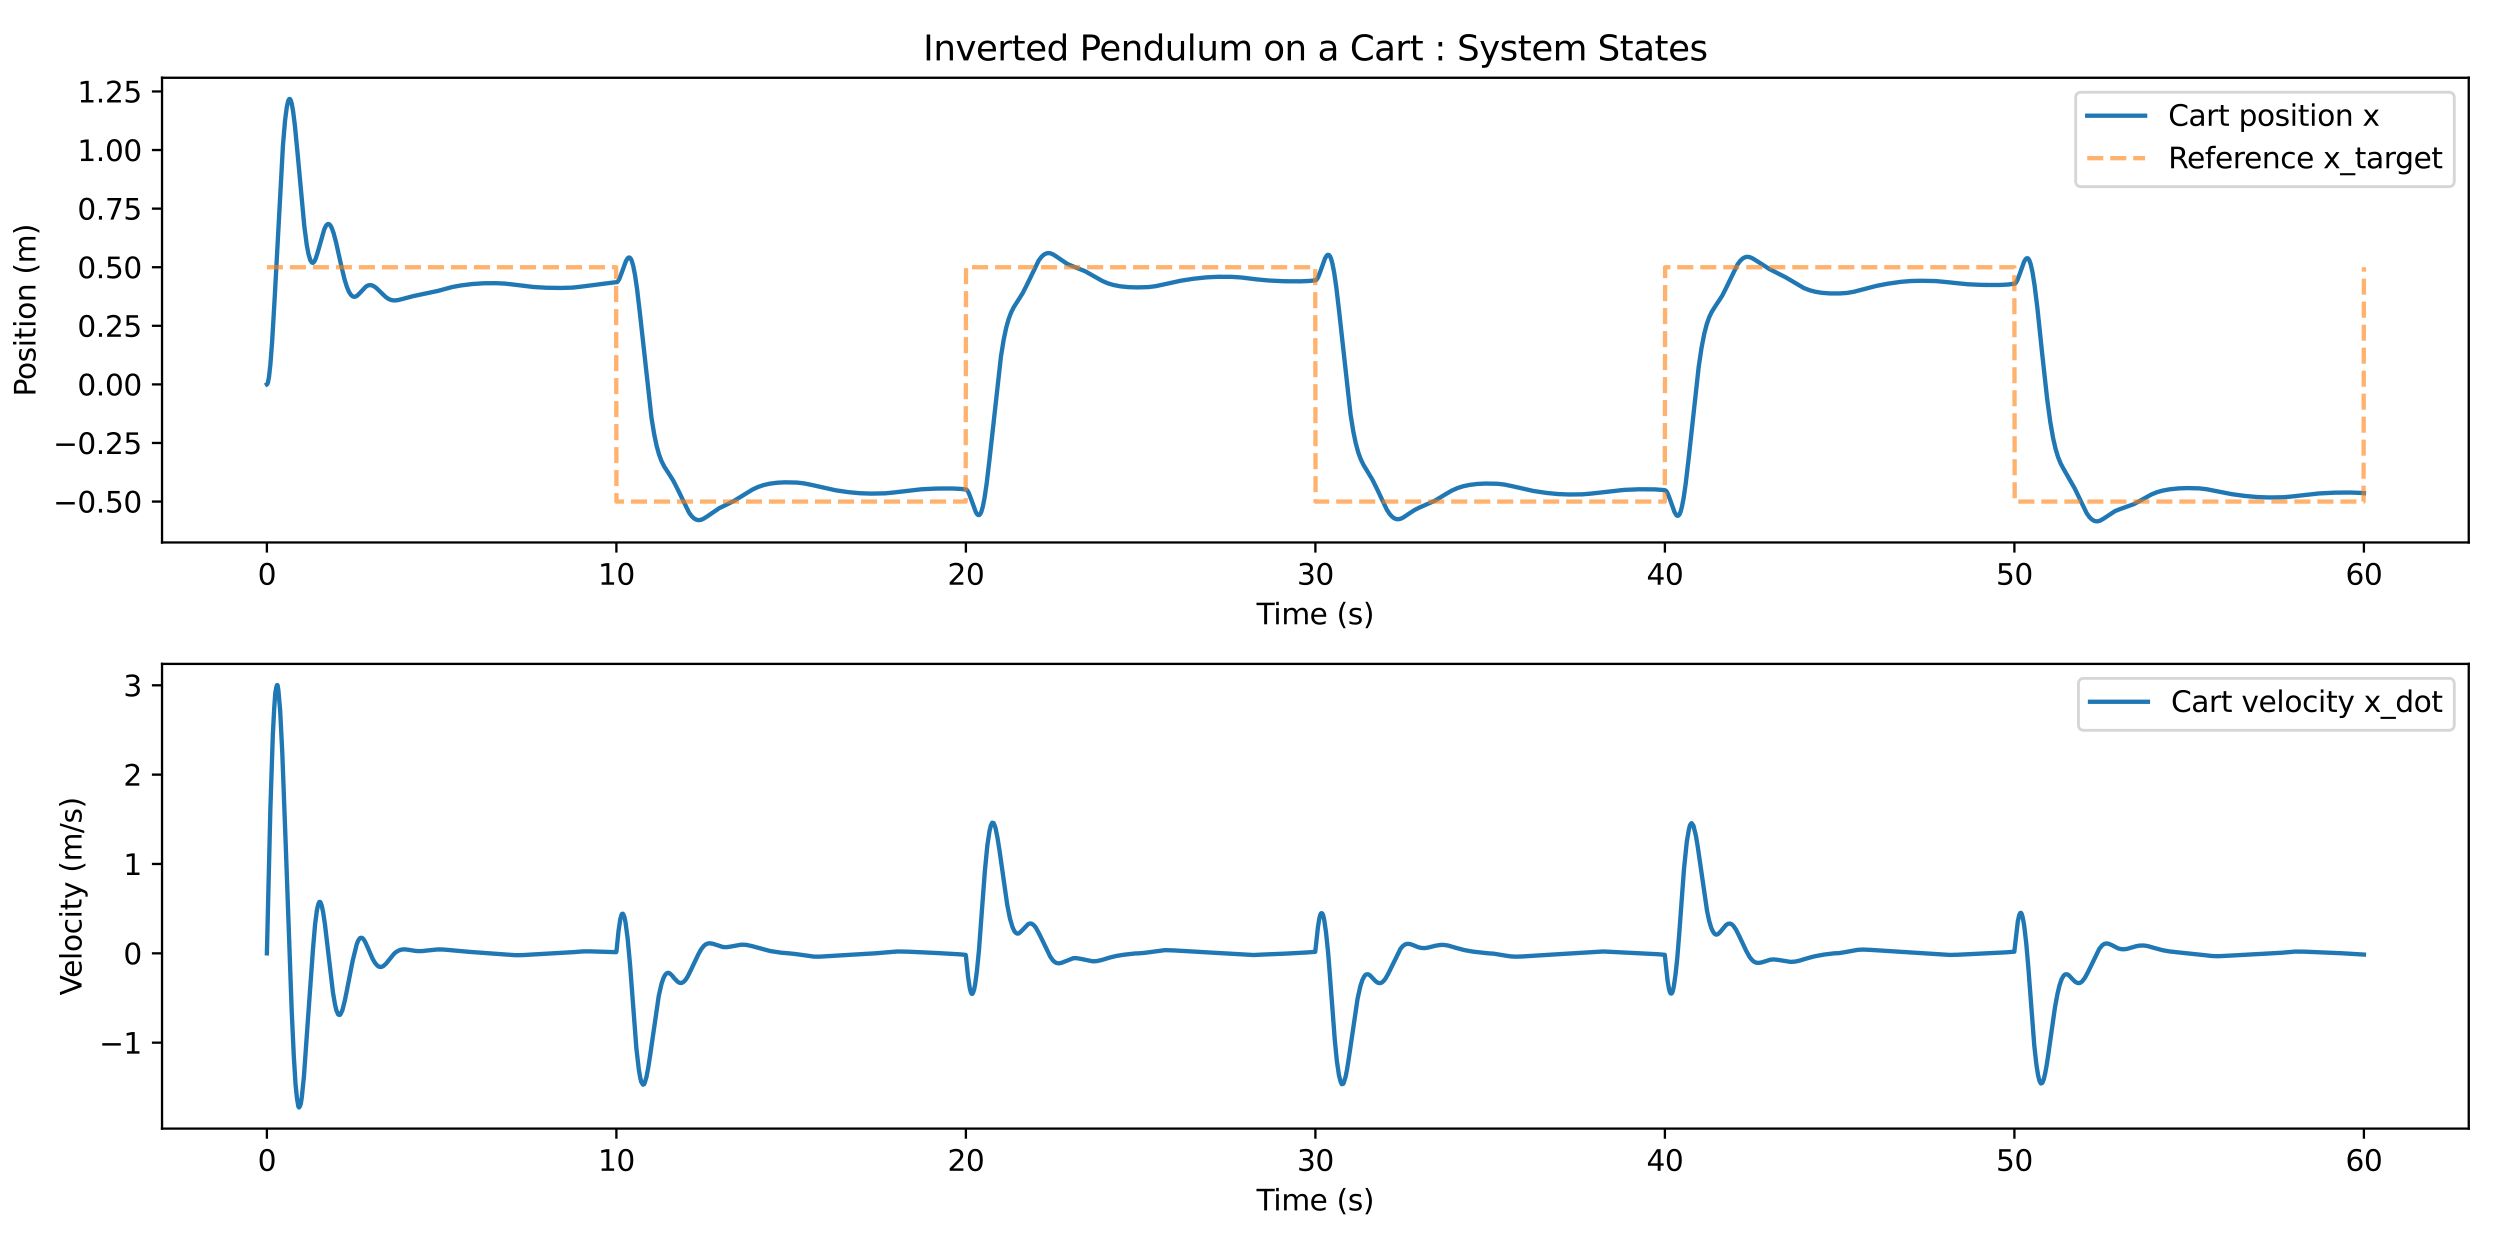 <?xml version="1.0" encoding="utf-8" standalone="no"?>
<!DOCTYPE svg PUBLIC "-//W3C//DTD SVG 1.1//EN"
  "http://www.w3.org/Graphics/SVG/1.1/DTD/svg11.dtd">
<svg xmlns:xlink="http://www.w3.org/1999/xlink" width="864pt" height="432pt" viewBox="0 0 864 432" xmlns="http://www.w3.org/2000/svg" version="1.1">
 <defs>
  <style type="text/css">*{stroke-linejoin: round; stroke-linecap: butt}</style>
 </defs>
 <g id="figure_1">
  <g id="patch_1">
   <path d="M 0 432 
L 864 432 
L 864 0 
L 0 0 
z
" style="fill: #ffffff"/>
  </g>
  <g id="axes_1">
   <g id="patch_2">
    <path d="M 56 187.48 
L 853.2 187.48 
L 853.2 26.88 
L 56 26.88 
z
" style="fill: #ffffff"/>
   </g>
   <g id="matplotlib.axis_1">
    <g id="xtick_1">
     <g id="line2d_1">
      <defs>
       <path id="mdd2e212f5d" d="M 0 0 
L 0 3.5 
" style="stroke: #000000; stroke-width: 0.8"/>
      </defs>
      <g>
       <use xlink:href="#mdd2e212f5d" x="92.236" y="187.48" style="stroke: #000000; stroke-width: 0.8"/>
      </g>
     </g>
     <g id="text_1">
      <!-- 0 -->
      <g transform="translate(89.055 202.078) scale(0.1 -0.1)">
       <defs>
        <path id="DejaVuSans-30" d="M 2034 4250 
Q 1547 4250 1301 3770 
Q 1056 3291 1056 2328 
Q 1056 1369 1301 889 
Q 1547 409 2034 409 
Q 2525 409 2770 889 
Q 3016 1369 3016 2328 
Q 3016 3291 2770 3770 
Q 2525 4250 2034 4250 
z
M 2034 4750 
Q 2819 4750 3233 4129 
Q 3647 3509 3647 2328 
Q 3647 1150 3233 529 
Q 2819 -91 2034 -91 
Q 1250 -91 836 529 
Q 422 1150 422 2328 
Q 422 3509 836 4129 
Q 1250 4750 2034 4750 
z
" transform="scale(0.016)"/>
       </defs>
       <use xlink:href="#DejaVuSans-30"/>
      </g>
     </g>
    </g>
    <g id="xtick_2">
     <g id="line2d_2">
      <g>
       <use xlink:href="#mdd2e212f5d" x="213.024" y="187.48" style="stroke: #000000; stroke-width: 0.8"/>
      </g>
     </g>
     <g id="text_2">
      <!-- 10 -->
      <g transform="translate(206.662 202.078) scale(0.1 -0.1)">
       <defs>
        <path id="DejaVuSans-31" d="M 794 531 
L 1825 531 
L 1825 4091 
L 703 3866 
L 703 4441 
L 1819 4666 
L 2450 4666 
L 2450 531 
L 3481 531 
L 3481 0 
L 794 0 
L 794 531 
z
" transform="scale(0.016)"/>
       </defs>
       <use xlink:href="#DejaVuSans-31"/>
       <use xlink:href="#DejaVuSans-30" transform="translate(63.623 0)"/>
      </g>
     </g>
    </g>
    <g id="xtick_3">
     <g id="line2d_3">
      <g>
       <use xlink:href="#mdd2e212f5d" x="333.812" y="187.48" style="stroke: #000000; stroke-width: 0.8"/>
      </g>
     </g>
     <g id="text_3">
      <!-- 20 -->
      <g transform="translate(327.45 202.078) scale(0.1 -0.1)">
       <defs>
        <path id="DejaVuSans-32" d="M 1228 531 
L 3431 531 
L 3431 0 
L 469 0 
L 469 531 
Q 828 903 1448 1529 
Q 2069 2156 2228 2338 
Q 2531 2678 2651 2914 
Q 2772 3150 2772 3378 
Q 2772 3750 2511 3984 
Q 2250 4219 1831 4219 
Q 1534 4219 1204 4116 
Q 875 4013 500 3803 
L 500 4441 
Q 881 4594 1212 4672 
Q 1544 4750 1819 4750 
Q 2544 4750 2975 4387 
Q 3406 4025 3406 3419 
Q 3406 3131 3298 2873 
Q 3191 2616 2906 2266 
Q 2828 2175 2409 1742 
Q 1991 1309 1228 531 
z
" transform="scale(0.016)"/>
       </defs>
       <use xlink:href="#DejaVuSans-32"/>
       <use xlink:href="#DejaVuSans-30" transform="translate(63.623 0)"/>
      </g>
     </g>
    </g>
    <g id="xtick_4">
     <g id="line2d_4">
      <g>
       <use xlink:href="#mdd2e212f5d" x="454.6" y="187.48" style="stroke: #000000; stroke-width: 0.8"/>
      </g>
     </g>
     <g id="text_4">
      <!-- 30 -->
      <g transform="translate(448.238 202.078) scale(0.1 -0.1)">
       <defs>
        <path id="DejaVuSans-33" d="M 2597 2516 
Q 3050 2419 3304 2112 
Q 3559 1806 3559 1356 
Q 3559 666 3084 287 
Q 2609 -91 1734 -91 
Q 1441 -91 1130 -33 
Q 819 25 488 141 
L 488 750 
Q 750 597 1062 519 
Q 1375 441 1716 441 
Q 2309 441 2620 675 
Q 2931 909 2931 1356 
Q 2931 1769 2642 2001 
Q 2353 2234 1838 2234 
L 1294 2234 
L 1294 2753 
L 1863 2753 
Q 2328 2753 2575 2939 
Q 2822 3125 2822 3475 
Q 2822 3834 2567 4026 
Q 2313 4219 1838 4219 
Q 1578 4219 1281 4162 
Q 984 4106 628 3988 
L 628 4550 
Q 988 4650 1302 4700 
Q 1616 4750 1894 4750 
Q 2613 4750 3031 4423 
Q 3450 4097 3450 3541 
Q 3450 3153 3228 2886 
Q 3006 2619 2597 2516 
z
" transform="scale(0.016)"/>
       </defs>
       <use xlink:href="#DejaVuSans-33"/>
       <use xlink:href="#DejaVuSans-30" transform="translate(63.623 0)"/>
      </g>
     </g>
    </g>
    <g id="xtick_5">
     <g id="line2d_5">
      <g>
       <use xlink:href="#mdd2e212f5d" x="575.388" y="187.48" style="stroke: #000000; stroke-width: 0.8"/>
      </g>
     </g>
     <g id="text_5">
      <!-- 40 -->
      <g transform="translate(569.025 202.078) scale(0.1 -0.1)">
       <defs>
        <path id="DejaVuSans-34" d="M 2419 4116 
L 825 1625 
L 2419 1625 
L 2419 4116 
z
M 2253 4666 
L 3047 4666 
L 3047 1625 
L 3713 1625 
L 3713 1100 
L 3047 1100 
L 3047 0 
L 2419 0 
L 2419 1100 
L 313 1100 
L 313 1709 
L 2253 4666 
z
" transform="scale(0.016)"/>
       </defs>
       <use xlink:href="#DejaVuSans-34"/>
       <use xlink:href="#DejaVuSans-30" transform="translate(63.623 0)"/>
      </g>
     </g>
    </g>
    <g id="xtick_6">
     <g id="line2d_6">
      <g>
       <use xlink:href="#mdd2e212f5d" x="696.176" y="187.48" style="stroke: #000000; stroke-width: 0.8"/>
      </g>
     </g>
     <g id="text_6">
      <!-- 50 -->
      <g transform="translate(689.813 202.078) scale(0.1 -0.1)">
       <defs>
        <path id="DejaVuSans-35" d="M 691 4666 
L 3169 4666 
L 3169 4134 
L 1269 4134 
L 1269 2991 
Q 1406 3038 1543 3061 
Q 1681 3084 1819 3084 
Q 2600 3084 3056 2656 
Q 3513 2228 3513 1497 
Q 3513 744 3044 326 
Q 2575 -91 1722 -91 
Q 1428 -91 1123 -41 
Q 819 9 494 109 
L 494 744 
Q 775 591 1075 516 
Q 1375 441 1709 441 
Q 2250 441 2565 725 
Q 2881 1009 2881 1497 
Q 2881 1984 2565 2268 
Q 2250 2553 1709 2553 
Q 1456 2553 1204 2497 
Q 953 2441 691 2322 
L 691 4666 
z
" transform="scale(0.016)"/>
       </defs>
       <use xlink:href="#DejaVuSans-35"/>
       <use xlink:href="#DejaVuSans-30" transform="translate(63.623 0)"/>
      </g>
     </g>
    </g>
    <g id="xtick_7">
     <g id="line2d_7">
      <g>
       <use xlink:href="#mdd2e212f5d" x="816.964" y="187.48" style="stroke: #000000; stroke-width: 0.8"/>
      </g>
     </g>
     <g id="text_7">
      <!-- 60 -->
      <g transform="translate(810.601 202.078) scale(0.1 -0.1)">
       <defs>
        <path id="DejaVuSans-36" d="M 2113 2584 
Q 1688 2584 1439 2293 
Q 1191 2003 1191 1497 
Q 1191 994 1439 701 
Q 1688 409 2113 409 
Q 2538 409 2786 701 
Q 3034 994 3034 1497 
Q 3034 2003 2786 2293 
Q 2538 2584 2113 2584 
z
M 3366 4563 
L 3366 3988 
Q 3128 4100 2886 4159 
Q 2644 4219 2406 4219 
Q 1781 4219 1451 3797 
Q 1122 3375 1075 2522 
Q 1259 2794 1537 2939 
Q 1816 3084 2150 3084 
Q 2853 3084 3261 2657 
Q 3669 2231 3669 1497 
Q 3669 778 3244 343 
Q 2819 -91 2113 -91 
Q 1303 -91 875 529 
Q 447 1150 447 2328 
Q 447 3434 972 4092 
Q 1497 4750 2381 4750 
Q 2619 4750 2861 4703 
Q 3103 4656 3366 4563 
z
" transform="scale(0.016)"/>
       </defs>
       <use xlink:href="#DejaVuSans-36"/>
       <use xlink:href="#DejaVuSans-30" transform="translate(63.623 0)"/>
      </g>
     </g>
    </g>
    <g id="text_8">
     <!-- Time (s) -->
     <g transform="translate(434.271 215.757) scale(0.1 -0.1)">
      <defs>
       <path id="DejaVuSans-54" d="M -19 4666 
L 3928 4666 
L 3928 4134 
L 2272 4134 
L 2272 0 
L 1638 0 
L 1638 4134 
L -19 4134 
L -19 4666 
z
" transform="scale(0.016)"/>
       <path id="DejaVuSans-69" d="M 603 3500 
L 1178 3500 
L 1178 0 
L 603 0 
L 603 3500 
z
M 603 4863 
L 1178 4863 
L 1178 4134 
L 603 4134 
L 603 4863 
z
" transform="scale(0.016)"/>
       <path id="DejaVuSans-6d" d="M 3328 2828 
Q 3544 3216 3844 3400 
Q 4144 3584 4550 3584 
Q 5097 3584 5394 3201 
Q 5691 2819 5691 2113 
L 5691 0 
L 5113 0 
L 5113 2094 
Q 5113 2597 4934 2840 
Q 4756 3084 4391 3084 
Q 3944 3084 3684 2787 
Q 3425 2491 3425 1978 
L 3425 0 
L 2847 0 
L 2847 2094 
Q 2847 2600 2669 2842 
Q 2491 3084 2119 3084 
Q 1678 3084 1418 2786 
Q 1159 2488 1159 1978 
L 1159 0 
L 581 0 
L 581 3500 
L 1159 3500 
L 1159 2956 
Q 1356 3278 1631 3431 
Q 1906 3584 2284 3584 
Q 2666 3584 2933 3390 
Q 3200 3197 3328 2828 
z
" transform="scale(0.016)"/>
       <path id="DejaVuSans-65" d="M 3597 1894 
L 3597 1613 
L 953 1613 
Q 991 1019 1311 708 
Q 1631 397 2203 397 
Q 2534 397 2845 478 
Q 3156 559 3463 722 
L 3463 178 
Q 3153 47 2828 -22 
Q 2503 -91 2169 -91 
Q 1331 -91 842 396 
Q 353 884 353 1716 
Q 353 2575 817 3079 
Q 1281 3584 2069 3584 
Q 2775 3584 3186 3129 
Q 3597 2675 3597 1894 
z
M 3022 2063 
Q 3016 2534 2758 2815 
Q 2500 3097 2075 3097 
Q 1594 3097 1305 2825 
Q 1016 2553 972 2059 
L 3022 2063 
z
" transform="scale(0.016)"/>
       <path id="DejaVuSans-20" transform="scale(0.016)"/>
       <path id="DejaVuSans-28" d="M 1984 4856 
Q 1566 4138 1362 3434 
Q 1159 2731 1159 2009 
Q 1159 1288 1364 580 
Q 1569 -128 1984 -844 
L 1484 -844 
Q 1016 -109 783 600 
Q 550 1309 550 2009 
Q 550 2706 781 3412 
Q 1013 4119 1484 4856 
L 1984 4856 
z
" transform="scale(0.016)"/>
       <path id="DejaVuSans-73" d="M 2834 3397 
L 2834 2853 
Q 2591 2978 2328 3040 
Q 2066 3103 1784 3103 
Q 1356 3103 1142 2972 
Q 928 2841 928 2578 
Q 928 2378 1081 2264 
Q 1234 2150 1697 2047 
L 1894 2003 
Q 2506 1872 2764 1633 
Q 3022 1394 3022 966 
Q 3022 478 2636 193 
Q 2250 -91 1575 -91 
Q 1294 -91 989 -36 
Q 684 19 347 128 
L 347 722 
Q 666 556 975 473 
Q 1284 391 1588 391 
Q 1994 391 2212 530 
Q 2431 669 2431 922 
Q 2431 1156 2273 1281 
Q 2116 1406 1581 1522 
L 1381 1569 
Q 847 1681 609 1914 
Q 372 2147 372 2553 
Q 372 3047 722 3315 
Q 1072 3584 1716 3584 
Q 2034 3584 2315 3537 
Q 2597 3491 2834 3397 
z
" transform="scale(0.016)"/>
       <path id="DejaVuSans-29" d="M 513 4856 
L 1013 4856 
Q 1481 4119 1714 3412 
Q 1947 2706 1947 2009 
Q 1947 1309 1714 600 
Q 1481 -109 1013 -844 
L 513 -844 
Q 928 -128 1133 580 
Q 1338 1288 1338 2009 
Q 1338 2731 1133 3434 
Q 928 4138 513 4856 
z
" transform="scale(0.016)"/>
      </defs>
      <use xlink:href="#DejaVuSans-54"/>
      <use xlink:href="#DejaVuSans-69" transform="translate(57.959 0)"/>
      <use xlink:href="#DejaVuSans-6d" transform="translate(85.742 0)"/>
      <use xlink:href="#DejaVuSans-65" transform="translate(183.154 0)"/>
      <use xlink:href="#DejaVuSans-20" transform="translate(244.678 0)"/>
      <use xlink:href="#DejaVuSans-28" transform="translate(276.465 0)"/>
      <use xlink:href="#DejaVuSans-73" transform="translate(315.479 0)"/>
      <use xlink:href="#DejaVuSans-29" transform="translate(367.578 0)"/>
     </g>
    </g>
   </g>
   <g id="matplotlib.axis_2">
    <g id="ytick_1">
     <g id="line2d_8">
      <defs>
       <path id="m82a6e1413f" d="M 0 0 
L -3.5 0 
" style="stroke: #000000; stroke-width: 0.8"/>
      </defs>
      <g>
       <use xlink:href="#m82a6e1413f" x="56" y="173.34" style="stroke: #000000; stroke-width: 0.8"/>
      </g>
     </g>
     <g id="text_9">
      <!-- −0.50 -->
      <g transform="translate(18.355 177.139) scale(0.1 -0.1)">
       <defs>
        <path id="DejaVuSans-2212" d="M 678 2272 
L 4684 2272 
L 4684 1741 
L 678 1741 
L 678 2272 
z
" transform="scale(0.016)"/>
        <path id="DejaVuSans-2e" d="M 684 794 
L 1344 794 
L 1344 0 
L 684 0 
L 684 794 
z
" transform="scale(0.016)"/>
       </defs>
       <use xlink:href="#DejaVuSans-2212"/>
       <use xlink:href="#DejaVuSans-30" transform="translate(83.789 0)"/>
       <use xlink:href="#DejaVuSans-2e" transform="translate(147.412 0)"/>
       <use xlink:href="#DejaVuSans-35" transform="translate(179.199 0)"/>
       <use xlink:href="#DejaVuSans-30" transform="translate(242.822 0)"/>
      </g>
     </g>
    </g>
    <g id="ytick_2">
     <g id="line2d_9">
      <g>
       <use xlink:href="#m82a6e1413f" x="56" y="153.093" style="stroke: #000000; stroke-width: 0.8"/>
      </g>
     </g>
     <g id="text_10">
      <!-- −0.25 -->
      <g transform="translate(18.355 156.892) scale(0.1 -0.1)">
       <use xlink:href="#DejaVuSans-2212"/>
       <use xlink:href="#DejaVuSans-30" transform="translate(83.789 0)"/>
       <use xlink:href="#DejaVuSans-2e" transform="translate(147.412 0)"/>
       <use xlink:href="#DejaVuSans-32" transform="translate(179.199 0)"/>
       <use xlink:href="#DejaVuSans-35" transform="translate(242.822 0)"/>
      </g>
     </g>
    </g>
    <g id="ytick_3">
     <g id="line2d_10">
      <g>
       <use xlink:href="#m82a6e1413f" x="56" y="132.845" style="stroke: #000000; stroke-width: 0.8"/>
      </g>
     </g>
     <g id="text_11">
      <!-- 0.00 -->
      <g transform="translate(26.734 136.644) scale(0.1 -0.1)">
       <use xlink:href="#DejaVuSans-30"/>
       <use xlink:href="#DejaVuSans-2e" transform="translate(63.623 0)"/>
       <use xlink:href="#DejaVuSans-30" transform="translate(95.41 0)"/>
       <use xlink:href="#DejaVuSans-30" transform="translate(159.033 0)"/>
      </g>
     </g>
    </g>
    <g id="ytick_4">
     <g id="line2d_11">
      <g>
       <use xlink:href="#m82a6e1413f" x="56" y="112.598" style="stroke: #000000; stroke-width: 0.8"/>
      </g>
     </g>
     <g id="text_12">
      <!-- 0.25 -->
      <g transform="translate(26.734 116.397) scale(0.1 -0.1)">
       <use xlink:href="#DejaVuSans-30"/>
       <use xlink:href="#DejaVuSans-2e" transform="translate(63.623 0)"/>
       <use xlink:href="#DejaVuSans-32" transform="translate(95.41 0)"/>
       <use xlink:href="#DejaVuSans-35" transform="translate(159.033 0)"/>
      </g>
     </g>
    </g>
    <g id="ytick_5">
     <g id="line2d_12">
      <g>
       <use xlink:href="#m82a6e1413f" x="56" y="92.35" style="stroke: #000000; stroke-width: 0.8"/>
      </g>
     </g>
     <g id="text_13">
      <!-- 0.50 -->
      <g transform="translate(26.734 96.15) scale(0.1 -0.1)">
       <use xlink:href="#DejaVuSans-30"/>
       <use xlink:href="#DejaVuSans-2e" transform="translate(63.623 0)"/>
       <use xlink:href="#DejaVuSans-35" transform="translate(95.41 0)"/>
       <use xlink:href="#DejaVuSans-30" transform="translate(159.033 0)"/>
      </g>
     </g>
    </g>
    <g id="ytick_6">
     <g id="line2d_13">
      <g>
       <use xlink:href="#m82a6e1413f" x="56" y="72.103" style="stroke: #000000; stroke-width: 0.8"/>
      </g>
     </g>
     <g id="text_14">
      <!-- 0.75 -->
      <g transform="translate(26.734 75.902) scale(0.1 -0.1)">
       <defs>
        <path id="DejaVuSans-37" d="M 525 4666 
L 3525 4666 
L 3525 4397 
L 1831 0 
L 1172 0 
L 2766 4134 
L 525 4134 
L 525 4666 
z
" transform="scale(0.016)"/>
       </defs>
       <use xlink:href="#DejaVuSans-30"/>
       <use xlink:href="#DejaVuSans-2e" transform="translate(63.623 0)"/>
       <use xlink:href="#DejaVuSans-37" transform="translate(95.41 0)"/>
       <use xlink:href="#DejaVuSans-35" transform="translate(159.033 0)"/>
      </g>
     </g>
    </g>
    <g id="ytick_7">
     <g id="line2d_14">
      <g>
       <use xlink:href="#m82a6e1413f" x="56" y="51.855" style="stroke: #000000; stroke-width: 0.8"/>
      </g>
     </g>
     <g id="text_15">
      <!-- 1.00 -->
      <g transform="translate(26.734 55.655) scale(0.1 -0.1)">
       <use xlink:href="#DejaVuSans-31"/>
       <use xlink:href="#DejaVuSans-2e" transform="translate(63.623 0)"/>
       <use xlink:href="#DejaVuSans-30" transform="translate(95.41 0)"/>
       <use xlink:href="#DejaVuSans-30" transform="translate(159.033 0)"/>
      </g>
     </g>
    </g>
    <g id="ytick_8">
     <g id="line2d_15">
      <g>
       <use xlink:href="#m82a6e1413f" x="56" y="31.608" style="stroke: #000000; stroke-width: 0.8"/>
      </g>
     </g>
     <g id="text_16">
      <!-- 1.25 -->
      <g transform="translate(26.734 35.407) scale(0.1 -0.1)">
       <use xlink:href="#DejaVuSans-31"/>
       <use xlink:href="#DejaVuSans-2e" transform="translate(63.623 0)"/>
       <use xlink:href="#DejaVuSans-32" transform="translate(95.41 0)"/>
       <use xlink:href="#DejaVuSans-35" transform="translate(159.033 0)"/>
      </g>
     </g>
    </g>
    <g id="text_17">
     <!-- Position (m) -->
     <g transform="translate(12.275 137.005) rotate(-90) scale(0.1 -0.1)">
      <defs>
       <path id="DejaVuSans-50" d="M 1259 4147 
L 1259 2394 
L 2053 2394 
Q 2494 2394 2734 2622 
Q 2975 2850 2975 3272 
Q 2975 3691 2734 3919 
Q 2494 4147 2053 4147 
L 1259 4147 
z
M 628 4666 
L 2053 4666 
Q 2838 4666 3239 4311 
Q 3641 3956 3641 3272 
Q 3641 2581 3239 2228 
Q 2838 1875 2053 1875 
L 1259 1875 
L 1259 0 
L 628 0 
L 628 4666 
z
" transform="scale(0.016)"/>
       <path id="DejaVuSans-6f" d="M 1959 3097 
Q 1497 3097 1228 2736 
Q 959 2375 959 1747 
Q 959 1119 1226 758 
Q 1494 397 1959 397 
Q 2419 397 2687 759 
Q 2956 1122 2956 1747 
Q 2956 2369 2687 2733 
Q 2419 3097 1959 3097 
z
M 1959 3584 
Q 2709 3584 3137 3096 
Q 3566 2609 3566 1747 
Q 3566 888 3137 398 
Q 2709 -91 1959 -91 
Q 1206 -91 779 398 
Q 353 888 353 1747 
Q 353 2609 779 3096 
Q 1206 3584 1959 3584 
z
" transform="scale(0.016)"/>
       <path id="DejaVuSans-74" d="M 1172 4494 
L 1172 3500 
L 2356 3500 
L 2356 3053 
L 1172 3053 
L 1172 1153 
Q 1172 725 1289 603 
Q 1406 481 1766 481 
L 2356 481 
L 2356 0 
L 1766 0 
Q 1100 0 847 248 
Q 594 497 594 1153 
L 594 3053 
L 172 3053 
L 172 3500 
L 594 3500 
L 594 4494 
L 1172 4494 
z
" transform="scale(0.016)"/>
       <path id="DejaVuSans-6e" d="M 3513 2113 
L 3513 0 
L 2938 0 
L 2938 2094 
Q 2938 2591 2744 2837 
Q 2550 3084 2163 3084 
Q 1697 3084 1428 2787 
Q 1159 2491 1159 1978 
L 1159 0 
L 581 0 
L 581 3500 
L 1159 3500 
L 1159 2956 
Q 1366 3272 1645 3428 
Q 1925 3584 2291 3584 
Q 2894 3584 3203 3211 
Q 3513 2838 3513 2113 
z
" transform="scale(0.016)"/>
      </defs>
      <use xlink:href="#DejaVuSans-50"/>
      <use xlink:href="#DejaVuSans-6f" transform="translate(56.678 0)"/>
      <use xlink:href="#DejaVuSans-73" transform="translate(117.859 0)"/>
      <use xlink:href="#DejaVuSans-69" transform="translate(169.959 0)"/>
      <use xlink:href="#DejaVuSans-74" transform="translate(197.742 0)"/>
      <use xlink:href="#DejaVuSans-69" transform="translate(236.951 0)"/>
      <use xlink:href="#DejaVuSans-6f" transform="translate(264.734 0)"/>
      <use xlink:href="#DejaVuSans-6e" transform="translate(325.916 0)"/>
      <use xlink:href="#DejaVuSans-20" transform="translate(389.295 0)"/>
      <use xlink:href="#DejaVuSans-28" transform="translate(421.082 0)"/>
      <use xlink:href="#DejaVuSans-6d" transform="translate(460.096 0)"/>
      <use xlink:href="#DejaVuSans-29" transform="translate(557.508 0)"/>
     </g>
    </g>
   </g>
   <g id="line2d_16">
    <path d="M 92.236 132.845 
L 92.357 132.773 
L 92.599 132.197 
L 92.961 130.298 
L 93.444 125.978 
L 94.048 118.093 
L 94.894 103.591 
L 97.794 50.149 
L 98.518 41.626 
L 99.122 36.958 
L 99.606 34.865 
L 99.968 34.223 
L 100.21 34.228 
L 100.451 34.595 
L 100.814 35.793 
L 101.297 38.475 
L 101.901 43.284 
L 102.867 53.275 
L 105.163 78.13 
L 106.008 84.597 
L 106.613 87.816 
L 107.217 89.842 
L 107.7 90.659 
L 108.062 90.842 
L 108.304 90.754 
L 108.666 90.318 
L 109.149 89.26 
L 109.874 86.947 
L 112.049 79.3 
L 112.653 78.039 
L 113.136 77.503 
L 113.499 77.399 
L 113.861 77.553 
L 114.223 77.97 
L 114.707 78.908 
L 115.311 80.625 
L 116.156 83.825 
L 117.848 91.472 
L 119.056 96.484 
L 119.901 99.214 
L 120.626 100.908 
L 121.23 101.85 
L 121.834 102.396 
L 122.318 102.575 
L 122.801 102.532 
L 123.405 102.201 
L 124.25 101.392 
L 126.425 99.081 
L 127.15 98.656 
L 127.754 98.517 
L 128.479 98.602 
L 129.204 98.918 
L 130.049 99.529 
L 131.378 100.806 
L 133.311 102.651 
L 134.398 103.369 
L 135.365 103.73 
L 136.331 103.839 
L 137.539 103.716 
L 139.231 103.29 
L 142.855 102.332 
L 151.311 100.542 
L 156.265 99.204 
L 159.406 98.63 
L 163.271 98.156 
L 167.137 97.9 
L 171.245 97.87 
L 174.507 98.011 
L 177.889 98.396 
L 184.413 99.185 
L 189.004 99.45 
L 193.836 99.516 
L 197.823 99.406 
L 200.964 99.053 
L 210.266 97.849 
L 213.286 97.485 
L 213.648 97.087 
L 214.132 96.175 
L 214.856 94.26 
L 216.306 90.271 
L 216.91 89.271 
L 217.273 89.006 
L 217.635 89.038 
L 217.998 89.423 
L 218.36 90.212 
L 218.843 91.898 
L 219.447 94.972 
L 220.172 99.915 
L 221.139 108.134 
L 225.125 144.172 
L 226.092 150.126 
L 226.937 154.121 
L 227.783 157.141 
L 228.629 159.386 
L 229.595 161.293 
L 230.924 163.345 
L 232.615 166.006 
L 233.944 168.572 
L 238.172 177.235 
L 239.139 178.502 
L 239.985 179.245 
L 240.709 179.616 
L 241.434 179.757 
L 242.159 179.676 
L 243.005 179.352 
L 244.213 178.604 
L 248.562 175.628 
L 250.978 174.46 
L 253.757 173.06 
L 256.294 171.501 
L 260.039 169.199 
L 261.972 168.297 
L 263.905 167.644 
L 266.079 167.152 
L 268.616 166.822 
L 271.395 166.691 
L 275.381 166.772 
L 277.797 167.045 
L 280.455 167.58 
L 288.791 169.444 
L 293.382 170.109 
L 297.248 170.462 
L 301.113 170.592 
L 305.825 170.5 
L 308.966 170.194 
L 318.389 169.099 
L 323.584 168.844 
L 328.899 168.816 
L 332.04 168.961 
L 333.973 169.2 
L 334.336 169.544 
L 334.819 170.403 
L 335.544 172.294 
L 337.235 176.97 
L 337.718 177.734 
L 338.081 178.004 
L 338.443 177.977 
L 338.806 177.598 
L 339.168 176.817 
L 339.651 175.145 
L 340.255 172.092 
L 340.98 167.181 
L 341.947 159.01 
L 345.933 123.166 
L 346.9 117.237 
L 347.745 113.256 
L 348.591 110.243 
L 349.437 107.998 
L 350.403 106.085 
L 351.732 104.016 
L 353.423 101.325 
L 354.752 98.737 
L 358.98 90.025 
L 359.947 88.747 
L 360.793 87.993 
L 361.517 87.611 
L 362.242 87.46 
L 362.967 87.534 
L 363.813 87.859 
L 364.9 88.532 
L 368.766 91.154 
L 370.457 91.901 
L 375.048 93.757 
L 377.464 95.119 
L 380.968 97.104 
L 382.9 97.925 
L 384.833 98.502 
L 387.129 98.942 
L 389.907 99.23 
L 393.048 99.323 
L 396.914 99.219 
L 399.33 98.91 
L 402.23 98.297 
L 408.149 97.002 
L 412.619 96.316 
L 416.968 95.852 
L 420.955 95.659 
L 425.666 95.674 
L 428.928 95.894 
L 434.244 96.545 
L 438.593 96.949 
L 443.908 97.202 
L 449.466 97.233 
L 452.607 97.091 
L 454.781 96.832 
L 455.144 96.48 
L 455.627 95.612 
L 456.352 93.715 
L 457.922 89.32 
L 458.526 88.326 
L 458.889 88.071 
L 459.251 88.115 
L 459.614 88.512 
L 459.976 89.308 
L 460.459 90.998 
L 461.063 94.068 
L 461.788 98.992 
L 462.755 107.175 
L 466.741 143.158 
L 467.708 149.159 
L 468.553 153.214 
L 469.399 156.309 
L 470.245 158.638 
L 471.211 160.648 
L 472.54 162.84 
L 474.352 165.869 
L 475.802 168.797 
L 479.305 176.175 
L 480.272 177.646 
L 481.117 178.583 
L 481.842 179.114 
L 482.567 179.399 
L 483.292 179.451 
L 484.138 179.249 
L 485.104 178.767 
L 486.795 177.614 
L 488.97 176.198 
L 490.661 175.374 
L 495.977 173.003 
L 498.755 171.3 
L 501.655 169.595 
L 503.588 168.723 
L 505.521 168.095 
L 507.816 167.596 
L 510.474 167.259 
L 513.373 167.117 
L 517.481 167.188 
L 519.897 167.466 
L 522.555 168.013 
L 529.924 169.674 
L 534.515 170.358 
L 538.501 170.749 
L 542.367 170.9 
L 546.958 170.84 
L 550.099 170.563 
L 561.334 169.303 
L 566.408 169.1 
L 571.844 169.125 
L 574.985 169.361 
L 575.589 169.477 
L 575.952 169.839 
L 576.435 170.72 
L 577.16 172.629 
L 578.73 177.027 
L 579.334 178.013 
L 579.697 178.26 
L 580.059 178.205 
L 580.422 177.779 
L 580.784 176.941 
L 581.267 175.187 
L 581.871 172.042 
L 582.596 167.042 
L 583.683 157.684 
L 587.066 126.802 
L 588.032 120.304 
L 588.999 115.315 
L 589.845 112.063 
L 590.69 109.652 
L 591.536 107.862 
L 592.623 106.108 
L 595.16 102.255 
L 596.489 99.646 
L 600.476 91.421 
L 601.442 90.113 
L 602.288 89.333 
L 603.013 88.931 
L 603.737 88.761 
L 604.462 88.812 
L 605.308 89.099 
L 606.395 89.716 
L 611.59 93.029 
L 617.147 95.85 
L 623.429 99.556 
L 625.362 100.296 
L 627.416 100.836 
L 629.711 101.207 
L 632.369 101.402 
L 635.993 101.404 
L 638.409 101.23 
L 640.705 100.83 
L 643.725 100.043 
L 648.557 98.791 
L 652.544 98.029 
L 656.893 97.405 
L 660.517 97.113 
L 664.262 97.036 
L 668.974 97.141 
L 672.598 97.477 
L 680.088 98.247 
L 685.162 98.468 
L 690.961 98.49 
L 693.981 98.333 
L 696.397 98.011 
L 696.76 97.63 
L 697.243 96.73 
L 697.968 94.804 
L 699.538 90.425 
L 700.021 89.602 
L 700.384 89.278 
L 700.746 89.246 
L 700.988 89.412 
L 701.35 89.989 
L 701.834 91.396 
L 702.438 94.131 
L 703.162 98.704 
L 704.129 106.537 
L 705.82 122.659 
L 707.512 138.009 
L 708.599 145.97 
L 709.565 151.477 
L 710.411 155.15 
L 711.257 157.936 
L 712.102 160.038 
L 713.069 161.889 
L 717.055 168.863 
L 721.163 177.382 
L 722.129 178.724 
L 722.975 179.54 
L 723.7 179.971 
L 724.425 180.165 
L 725.15 180.132 
L 725.995 179.838 
L 727.082 179.189 
L 730.948 176.635 
L 732.519 176.003 
L 737.472 174.226 
L 739.647 173.042 
L 743.512 170.893 
L 745.445 170.108 
L 747.499 169.529 
L 749.915 169.095 
L 752.935 168.79 
L 756.197 168.683 
L 760.184 168.79 
L 762.721 169.096 
L 765.983 169.738 
L 771.298 170.782 
L 775.768 171.388 
L 780.238 171.789 
L 784.345 171.926 
L 789.299 171.845 
L 792.44 171.545 
L 801.379 170.542 
L 806.937 170.259 
L 812.252 170.217 
L 815.756 170.348 
L 816.964 170.45 
L 816.964 170.45 
" clip-path="url(#p028de284c7)" style="fill: none; stroke: #1f77b4; stroke-width: 1.5; stroke-linecap: square"/>
   </g>
   <g id="line2d_17">
    <path d="M 92.236 92.35 
L 212.924 92.35 
L 213.044 173.34 
L 333.732 173.34 
L 333.852 92.35 
L 454.54 92.35 
L 454.66 173.34 
L 575.348 173.34 
L 575.468 92.35 
L 696.156 92.35 
L 696.276 173.34 
L 816.843 173.34 
L 816.964 92.35 
L 816.964 92.35 
" clip-path="url(#p028de284c7)" style="fill: none; stroke-dasharray: 5.55,2.4; stroke-dashoffset: 0; stroke: #ff7f0e; stroke-opacity: 0.6; stroke-width: 1.5"/>
   </g>
   <g id="patch_3">
    <path d="M 56 187.48 
L 56 26.88 
" style="fill: none; stroke: #000000; stroke-width: 0.8; stroke-linejoin: miter; stroke-linecap: square"/>
   </g>
   <g id="patch_4">
    <path d="M 853.2 187.48 
L 853.2 26.88 
" style="fill: none; stroke: #000000; stroke-width: 0.8; stroke-linejoin: miter; stroke-linecap: square"/>
   </g>
   <g id="patch_5">
    <path d="M 56 187.48 
L 853.2 187.48 
" style="fill: none; stroke: #000000; stroke-width: 0.8; stroke-linejoin: miter; stroke-linecap: square"/>
   </g>
   <g id="patch_6">
    <path d="M 56 26.88 
L 853.2 26.88 
" style="fill: none; stroke: #000000; stroke-width: 0.8; stroke-linejoin: miter; stroke-linecap: square"/>
   </g>
   <g id="text_18">
    <!-- Inverted Pendulum on a Cart : System States -->
    <g transform="translate(319.057 20.88) scale(0.12 -0.12)">
     <defs>
      <path id="DejaVuSans-49" d="M 628 4666 
L 1259 4666 
L 1259 0 
L 628 0 
L 628 4666 
z
" transform="scale(0.016)"/>
      <path id="DejaVuSans-76" d="M 191 3500 
L 800 3500 
L 1894 563 
L 2988 3500 
L 3597 3500 
L 2284 0 
L 1503 0 
L 191 3500 
z
" transform="scale(0.016)"/>
      <path id="DejaVuSans-72" d="M 2631 2963 
Q 2534 3019 2420 3045 
Q 2306 3072 2169 3072 
Q 1681 3072 1420 2755 
Q 1159 2438 1159 1844 
L 1159 0 
L 581 0 
L 581 3500 
L 1159 3500 
L 1159 2956 
Q 1341 3275 1631 3429 
Q 1922 3584 2338 3584 
Q 2397 3584 2469 3576 
Q 2541 3569 2628 3553 
L 2631 2963 
z
" transform="scale(0.016)"/>
      <path id="DejaVuSans-64" d="M 2906 2969 
L 2906 4863 
L 3481 4863 
L 3481 0 
L 2906 0 
L 2906 525 
Q 2725 213 2448 61 
Q 2172 -91 1784 -91 
Q 1150 -91 751 415 
Q 353 922 353 1747 
Q 353 2572 751 3078 
Q 1150 3584 1784 3584 
Q 2172 3584 2448 3432 
Q 2725 3281 2906 2969 
z
M 947 1747 
Q 947 1113 1208 752 
Q 1469 391 1925 391 
Q 2381 391 2643 752 
Q 2906 1113 2906 1747 
Q 2906 2381 2643 2742 
Q 2381 3103 1925 3103 
Q 1469 3103 1208 2742 
Q 947 2381 947 1747 
z
" transform="scale(0.016)"/>
      <path id="DejaVuSans-75" d="M 544 1381 
L 544 3500 
L 1119 3500 
L 1119 1403 
Q 1119 906 1312 657 
Q 1506 409 1894 409 
Q 2359 409 2629 706 
Q 2900 1003 2900 1516 
L 2900 3500 
L 3475 3500 
L 3475 0 
L 2900 0 
L 2900 538 
Q 2691 219 2414 64 
Q 2138 -91 1772 -91 
Q 1169 -91 856 284 
Q 544 659 544 1381 
z
M 1991 3584 
L 1991 3584 
z
" transform="scale(0.016)"/>
      <path id="DejaVuSans-6c" d="M 603 4863 
L 1178 4863 
L 1178 0 
L 603 0 
L 603 4863 
z
" transform="scale(0.016)"/>
      <path id="DejaVuSans-61" d="M 2194 1759 
Q 1497 1759 1228 1600 
Q 959 1441 959 1056 
Q 959 750 1161 570 
Q 1363 391 1709 391 
Q 2188 391 2477 730 
Q 2766 1069 2766 1631 
L 2766 1759 
L 2194 1759 
z
M 3341 1997 
L 3341 0 
L 2766 0 
L 2766 531 
Q 2569 213 2275 61 
Q 1981 -91 1556 -91 
Q 1019 -91 701 211 
Q 384 513 384 1019 
Q 384 1609 779 1909 
Q 1175 2209 1959 2209 
L 2766 2209 
L 2766 2266 
Q 2766 2663 2505 2880 
Q 2244 3097 1772 3097 
Q 1472 3097 1187 3025 
Q 903 2953 641 2809 
L 641 3341 
Q 956 3463 1253 3523 
Q 1550 3584 1831 3584 
Q 2591 3584 2966 3190 
Q 3341 2797 3341 1997 
z
" transform="scale(0.016)"/>
      <path id="DejaVuSans-43" d="M 4122 4306 
L 4122 3641 
Q 3803 3938 3442 4084 
Q 3081 4231 2675 4231 
Q 1875 4231 1450 3742 
Q 1025 3253 1025 2328 
Q 1025 1406 1450 917 
Q 1875 428 2675 428 
Q 3081 428 3442 575 
Q 3803 722 4122 1019 
L 4122 359 
Q 3791 134 3420 21 
Q 3050 -91 2638 -91 
Q 1578 -91 968 557 
Q 359 1206 359 2328 
Q 359 3453 968 4101 
Q 1578 4750 2638 4750 
Q 3056 4750 3426 4639 
Q 3797 4528 4122 4306 
z
" transform="scale(0.016)"/>
      <path id="DejaVuSans-3a" d="M 750 794 
L 1409 794 
L 1409 0 
L 750 0 
L 750 794 
z
M 750 3309 
L 1409 3309 
L 1409 2516 
L 750 2516 
L 750 3309 
z
" transform="scale(0.016)"/>
      <path id="DejaVuSans-53" d="M 3425 4513 
L 3425 3897 
Q 3066 4069 2747 4153 
Q 2428 4238 2131 4238 
Q 1616 4238 1336 4038 
Q 1056 3838 1056 3469 
Q 1056 3159 1242 3001 
Q 1428 2844 1947 2747 
L 2328 2669 
Q 3034 2534 3370 2195 
Q 3706 1856 3706 1288 
Q 3706 609 3251 259 
Q 2797 -91 1919 -91 
Q 1588 -91 1214 -16 
Q 841 59 441 206 
L 441 856 
Q 825 641 1194 531 
Q 1563 422 1919 422 
Q 2459 422 2753 634 
Q 3047 847 3047 1241 
Q 3047 1584 2836 1778 
Q 2625 1972 2144 2069 
L 1759 2144 
Q 1053 2284 737 2584 
Q 422 2884 422 3419 
Q 422 4038 858 4394 
Q 1294 4750 2059 4750 
Q 2388 4750 2728 4690 
Q 3069 4631 3425 4513 
z
" transform="scale(0.016)"/>
      <path id="DejaVuSans-79" d="M 2059 -325 
Q 1816 -950 1584 -1140 
Q 1353 -1331 966 -1331 
L 506 -1331 
L 506 -850 
L 844 -850 
Q 1081 -850 1212 -737 
Q 1344 -625 1503 -206 
L 1606 56 
L 191 3500 
L 800 3500 
L 1894 763 
L 2988 3500 
L 3597 3500 
L 2059 -325 
z
" transform="scale(0.016)"/>
     </defs>
     <use xlink:href="#DejaVuSans-49"/>
     <use xlink:href="#DejaVuSans-6e" transform="translate(29.492 0)"/>
     <use xlink:href="#DejaVuSans-76" transform="translate(92.871 0)"/>
     <use xlink:href="#DejaVuSans-65" transform="translate(152.051 0)"/>
     <use xlink:href="#DejaVuSans-72" transform="translate(213.574 0)"/>
     <use xlink:href="#DejaVuSans-74" transform="translate(254.688 0)"/>
     <use xlink:href="#DejaVuSans-65" transform="translate(293.896 0)"/>
     <use xlink:href="#DejaVuSans-64" transform="translate(355.42 0)"/>
     <use xlink:href="#DejaVuSans-20" transform="translate(418.896 0)"/>
     <use xlink:href="#DejaVuSans-50" transform="translate(450.684 0)"/>
     <use xlink:href="#DejaVuSans-65" transform="translate(507.361 0)"/>
     <use xlink:href="#DejaVuSans-6e" transform="translate(568.885 0)"/>
     <use xlink:href="#DejaVuSans-64" transform="translate(632.264 0)"/>
     <use xlink:href="#DejaVuSans-75" transform="translate(695.74 0)"/>
     <use xlink:href="#DejaVuSans-6c" transform="translate(759.119 0)"/>
     <use xlink:href="#DejaVuSans-75" transform="translate(786.902 0)"/>
     <use xlink:href="#DejaVuSans-6d" transform="translate(850.281 0)"/>
     <use xlink:href="#DejaVuSans-20" transform="translate(947.693 0)"/>
     <use xlink:href="#DejaVuSans-6f" transform="translate(979.48 0)"/>
     <use xlink:href="#DejaVuSans-6e" transform="translate(1040.662 0)"/>
     <use xlink:href="#DejaVuSans-20" transform="translate(1104.041 0)"/>
     <use xlink:href="#DejaVuSans-61" transform="translate(1135.828 0)"/>
     <use xlink:href="#DejaVuSans-20" transform="translate(1197.107 0)"/>
     <use xlink:href="#DejaVuSans-43" transform="translate(1228.895 0)"/>
     <use xlink:href="#DejaVuSans-61" transform="translate(1298.719 0)"/>
     <use xlink:href="#DejaVuSans-72" transform="translate(1359.998 0)"/>
     <use xlink:href="#DejaVuSans-74" transform="translate(1401.111 0)"/>
     <use xlink:href="#DejaVuSans-20" transform="translate(1440.32 0)"/>
     <use xlink:href="#DejaVuSans-3a" transform="translate(1472.107 0)"/>
     <use xlink:href="#DejaVuSans-20" transform="translate(1505.799 0)"/>
     <use xlink:href="#DejaVuSans-53" transform="translate(1537.586 0)"/>
     <use xlink:href="#DejaVuSans-79" transform="translate(1601.062 0)"/>
     <use xlink:href="#DejaVuSans-73" transform="translate(1660.242 0)"/>
     <use xlink:href="#DejaVuSans-74" transform="translate(1712.342 0)"/>
     <use xlink:href="#DejaVuSans-65" transform="translate(1751.551 0)"/>
     <use xlink:href="#DejaVuSans-6d" transform="translate(1813.074 0)"/>
     <use xlink:href="#DejaVuSans-20" transform="translate(1910.486 0)"/>
     <use xlink:href="#DejaVuSans-53" transform="translate(1942.273 0)"/>
     <use xlink:href="#DejaVuSans-74" transform="translate(2005.75 0)"/>
     <use xlink:href="#DejaVuSans-61" transform="translate(2044.959 0)"/>
     <use xlink:href="#DejaVuSans-74" transform="translate(2106.238 0)"/>
     <use xlink:href="#DejaVuSans-65" transform="translate(2145.447 0)"/>
     <use xlink:href="#DejaVuSans-73" transform="translate(2206.971 0)"/>
    </g>
   </g>
   <g id="legend_1">
    <g id="patch_7">
     <path d="M 719.344 64.514 
L 846.2 64.514 
Q 848.2 64.514 848.2 62.514 
L 848.2 33.88 
Q 848.2 31.88 846.2 31.88 
L 719.344 31.88 
Q 717.344 31.88 717.344 33.88 
L 717.344 62.514 
Q 717.344 64.514 719.344 64.514 
z
" style="fill: #ffffff; opacity: 0.8; stroke: #cccccc; stroke-linejoin: miter"/>
    </g>
    <g id="line2d_18">
     <path d="M 721.344 39.978 
L 731.344 39.978 
L 741.344 39.978 
" style="fill: none; stroke: #1f77b4; stroke-width: 1.5; stroke-linecap: square"/>
    </g>
    <g id="text_19">
     <!-- Cart position x -->
     <g transform="translate(749.344 43.478) scale(0.1 -0.1)">
      <defs>
       <path id="DejaVuSans-70" d="M 1159 525 
L 1159 -1331 
L 581 -1331 
L 581 3500 
L 1159 3500 
L 1159 2969 
Q 1341 3281 1617 3432 
Q 1894 3584 2278 3584 
Q 2916 3584 3314 3078 
Q 3713 2572 3713 1747 
Q 3713 922 3314 415 
Q 2916 -91 2278 -91 
Q 1894 -91 1617 61 
Q 1341 213 1159 525 
z
M 3116 1747 
Q 3116 2381 2855 2742 
Q 2594 3103 2138 3103 
Q 1681 3103 1420 2742 
Q 1159 2381 1159 1747 
Q 1159 1113 1420 752 
Q 1681 391 2138 391 
Q 2594 391 2855 752 
Q 3116 1113 3116 1747 
z
" transform="scale(0.016)"/>
       <path id="DejaVuSans-78" d="M 3513 3500 
L 2247 1797 
L 3578 0 
L 2900 0 
L 1881 1375 
L 863 0 
L 184 0 
L 1544 1831 
L 300 3500 
L 978 3500 
L 1906 2253 
L 2834 3500 
L 3513 3500 
z
" transform="scale(0.016)"/>
      </defs>
      <use xlink:href="#DejaVuSans-43"/>
      <use xlink:href="#DejaVuSans-61" transform="translate(69.824 0)"/>
      <use xlink:href="#DejaVuSans-72" transform="translate(131.104 0)"/>
      <use xlink:href="#DejaVuSans-74" transform="translate(172.217 0)"/>
      <use xlink:href="#DejaVuSans-20" transform="translate(211.426 0)"/>
      <use xlink:href="#DejaVuSans-70" transform="translate(243.213 0)"/>
      <use xlink:href="#DejaVuSans-6f" transform="translate(306.689 0)"/>
      <use xlink:href="#DejaVuSans-73" transform="translate(367.871 0)"/>
      <use xlink:href="#DejaVuSans-69" transform="translate(419.971 0)"/>
      <use xlink:href="#DejaVuSans-74" transform="translate(447.754 0)"/>
      <use xlink:href="#DejaVuSans-69" transform="translate(486.963 0)"/>
      <use xlink:href="#DejaVuSans-6f" transform="translate(514.746 0)"/>
      <use xlink:href="#DejaVuSans-6e" transform="translate(575.928 0)"/>
      <use xlink:href="#DejaVuSans-20" transform="translate(639.307 0)"/>
      <use xlink:href="#DejaVuSans-78" transform="translate(671.094 0)"/>
     </g>
    </g>
    <g id="line2d_19">
     <path d="M 721.344 54.657 
L 731.344 54.657 
L 741.344 54.657 
" style="fill: none; stroke-dasharray: 5.55,2.4; stroke-dashoffset: 0; stroke: #ff7f0e; stroke-opacity: 0.6; stroke-width: 1.5"/>
    </g>
    <g id="text_20">
     <!-- Reference x_target -->
     <g transform="translate(749.344 58.157) scale(0.1 -0.1)">
      <defs>
       <path id="DejaVuSans-52" d="M 2841 2188 
Q 3044 2119 3236 1894 
Q 3428 1669 3622 1275 
L 4263 0 
L 3584 0 
L 2988 1197 
Q 2756 1666 2539 1819 
Q 2322 1972 1947 1972 
L 1259 1972 
L 1259 0 
L 628 0 
L 628 4666 
L 2053 4666 
Q 2853 4666 3247 4331 
Q 3641 3997 3641 3322 
Q 3641 2881 3436 2590 
Q 3231 2300 2841 2188 
z
M 1259 4147 
L 1259 2491 
L 2053 2491 
Q 2509 2491 2742 2702 
Q 2975 2913 2975 3322 
Q 2975 3731 2742 3939 
Q 2509 4147 2053 4147 
L 1259 4147 
z
" transform="scale(0.016)"/>
       <path id="DejaVuSans-66" d="M 2375 4863 
L 2375 4384 
L 1825 4384 
Q 1516 4384 1395 4259 
Q 1275 4134 1275 3809 
L 1275 3500 
L 2222 3500 
L 2222 3053 
L 1275 3053 
L 1275 0 
L 697 0 
L 697 3053 
L 147 3053 
L 147 3500 
L 697 3500 
L 697 3744 
Q 697 4328 969 4595 
Q 1241 4863 1831 4863 
L 2375 4863 
z
" transform="scale(0.016)"/>
       <path id="DejaVuSans-63" d="M 3122 3366 
L 3122 2828 
Q 2878 2963 2633 3030 
Q 2388 3097 2138 3097 
Q 1578 3097 1268 2742 
Q 959 2388 959 1747 
Q 959 1106 1268 751 
Q 1578 397 2138 397 
Q 2388 397 2633 464 
Q 2878 531 3122 666 
L 3122 134 
Q 2881 22 2623 -34 
Q 2366 -91 2075 -91 
Q 1284 -91 818 406 
Q 353 903 353 1747 
Q 353 2603 823 3093 
Q 1294 3584 2113 3584 
Q 2378 3584 2631 3529 
Q 2884 3475 3122 3366 
z
" transform="scale(0.016)"/>
       <path id="DejaVuSans-5f" d="M 3263 -1063 
L 3263 -1509 
L -63 -1509 
L -63 -1063 
L 3263 -1063 
z
" transform="scale(0.016)"/>
       <path id="DejaVuSans-67" d="M 2906 1791 
Q 2906 2416 2648 2759 
Q 2391 3103 1925 3103 
Q 1463 3103 1205 2759 
Q 947 2416 947 1791 
Q 947 1169 1205 825 
Q 1463 481 1925 481 
Q 2391 481 2648 825 
Q 2906 1169 2906 1791 
z
M 3481 434 
Q 3481 -459 3084 -895 
Q 2688 -1331 1869 -1331 
Q 1566 -1331 1297 -1286 
Q 1028 -1241 775 -1147 
L 775 -588 
Q 1028 -725 1275 -790 
Q 1522 -856 1778 -856 
Q 2344 -856 2625 -561 
Q 2906 -266 2906 331 
L 2906 616 
Q 2728 306 2450 153 
Q 2172 0 1784 0 
Q 1141 0 747 490 
Q 353 981 353 1791 
Q 353 2603 747 3093 
Q 1141 3584 1784 3584 
Q 2172 3584 2450 3431 
Q 2728 3278 2906 2969 
L 2906 3500 
L 3481 3500 
L 3481 434 
z
" transform="scale(0.016)"/>
      </defs>
      <use xlink:href="#DejaVuSans-52"/>
      <use xlink:href="#DejaVuSans-65" transform="translate(64.982 0)"/>
      <use xlink:href="#DejaVuSans-66" transform="translate(126.506 0)"/>
      <use xlink:href="#DejaVuSans-65" transform="translate(161.711 0)"/>
      <use xlink:href="#DejaVuSans-72" transform="translate(223.234 0)"/>
      <use xlink:href="#DejaVuSans-65" transform="translate(262.098 0)"/>
      <use xlink:href="#DejaVuSans-6e" transform="translate(323.621 0)"/>
      <use xlink:href="#DejaVuSans-63" transform="translate(387 0)"/>
      <use xlink:href="#DejaVuSans-65" transform="translate(441.98 0)"/>
      <use xlink:href="#DejaVuSans-20" transform="translate(503.504 0)"/>
      <use xlink:href="#DejaVuSans-78" transform="translate(535.291 0)"/>
      <use xlink:href="#DejaVuSans-5f" transform="translate(594.471 0)"/>
      <use xlink:href="#DejaVuSans-74" transform="translate(644.471 0)"/>
      <use xlink:href="#DejaVuSans-61" transform="translate(683.68 0)"/>
      <use xlink:href="#DejaVuSans-72" transform="translate(744.959 0)"/>
      <use xlink:href="#DejaVuSans-67" transform="translate(784.322 0)"/>
      <use xlink:href="#DejaVuSans-65" transform="translate(847.799 0)"/>
      <use xlink:href="#DejaVuSans-74" transform="translate(909.322 0)"/>
     </g>
    </g>
   </g>
  </g>
  <g id="axes_2">
   <g id="patch_8">
    <path d="M 56 390.04 
L 853.2 390.04 
L 853.2 229.44 
L 56 229.44 
z
" style="fill: #ffffff"/>
   </g>
   <g id="matplotlib.axis_3">
    <g id="xtick_8">
     <g id="line2d_20">
      <g>
       <use xlink:href="#mdd2e212f5d" x="92.236" y="390.04" style="stroke: #000000; stroke-width: 0.8"/>
      </g>
     </g>
     <g id="text_21">
      <!-- 0 -->
      <g transform="translate(89.055 404.638) scale(0.1 -0.1)">
       <use xlink:href="#DejaVuSans-30"/>
      </g>
     </g>
    </g>
    <g id="xtick_9">
     <g id="line2d_21">
      <g>
       <use xlink:href="#mdd2e212f5d" x="213.024" y="390.04" style="stroke: #000000; stroke-width: 0.8"/>
      </g>
     </g>
     <g id="text_22">
      <!-- 10 -->
      <g transform="translate(206.662 404.638) scale(0.1 -0.1)">
       <use xlink:href="#DejaVuSans-31"/>
       <use xlink:href="#DejaVuSans-30" transform="translate(63.623 0)"/>
      </g>
     </g>
    </g>
    <g id="xtick_10">
     <g id="line2d_22">
      <g>
       <use xlink:href="#mdd2e212f5d" x="333.812" y="390.04" style="stroke: #000000; stroke-width: 0.8"/>
      </g>
     </g>
     <g id="text_23">
      <!-- 20 -->
      <g transform="translate(327.45 404.638) scale(0.1 -0.1)">
       <use xlink:href="#DejaVuSans-32"/>
       <use xlink:href="#DejaVuSans-30" transform="translate(63.623 0)"/>
      </g>
     </g>
    </g>
    <g id="xtick_11">
     <g id="line2d_23">
      <g>
       <use xlink:href="#mdd2e212f5d" x="454.6" y="390.04" style="stroke: #000000; stroke-width: 0.8"/>
      </g>
     </g>
     <g id="text_24">
      <!-- 30 -->
      <g transform="translate(448.238 404.638) scale(0.1 -0.1)">
       <use xlink:href="#DejaVuSans-33"/>
       <use xlink:href="#DejaVuSans-30" transform="translate(63.623 0)"/>
      </g>
     </g>
    </g>
    <g id="xtick_12">
     <g id="line2d_24">
      <g>
       <use xlink:href="#mdd2e212f5d" x="575.388" y="390.04" style="stroke: #000000; stroke-width: 0.8"/>
      </g>
     </g>
     <g id="text_25">
      <!-- 40 -->
      <g transform="translate(569.025 404.638) scale(0.1 -0.1)">
       <use xlink:href="#DejaVuSans-34"/>
       <use xlink:href="#DejaVuSans-30" transform="translate(63.623 0)"/>
      </g>
     </g>
    </g>
    <g id="xtick_13">
     <g id="line2d_25">
      <g>
       <use xlink:href="#mdd2e212f5d" x="696.176" y="390.04" style="stroke: #000000; stroke-width: 0.8"/>
      </g>
     </g>
     <g id="text_26">
      <!-- 50 -->
      <g transform="translate(689.813 404.638) scale(0.1 -0.1)">
       <use xlink:href="#DejaVuSans-35"/>
       <use xlink:href="#DejaVuSans-30" transform="translate(63.623 0)"/>
      </g>
     </g>
    </g>
    <g id="xtick_14">
     <g id="line2d_26">
      <g>
       <use xlink:href="#mdd2e212f5d" x="816.964" y="390.04" style="stroke: #000000; stroke-width: 0.8"/>
      </g>
     </g>
     <g id="text_27">
      <!-- 60 -->
      <g transform="translate(810.601 404.638) scale(0.1 -0.1)">
       <use xlink:href="#DejaVuSans-36"/>
       <use xlink:href="#DejaVuSans-30" transform="translate(63.623 0)"/>
      </g>
     </g>
    </g>
    <g id="text_28">
     <!-- Time (s) -->
     <g transform="translate(434.271 418.317) scale(0.1 -0.1)">
      <use xlink:href="#DejaVuSans-54"/>
      <use xlink:href="#DejaVuSans-69" transform="translate(57.959 0)"/>
      <use xlink:href="#DejaVuSans-6d" transform="translate(85.742 0)"/>
      <use xlink:href="#DejaVuSans-65" transform="translate(183.154 0)"/>
      <use xlink:href="#DejaVuSans-20" transform="translate(244.678 0)"/>
      <use xlink:href="#DejaVuSans-28" transform="translate(276.465 0)"/>
      <use xlink:href="#DejaVuSans-73" transform="translate(315.479 0)"/>
      <use xlink:href="#DejaVuSans-29" transform="translate(367.578 0)"/>
     </g>
    </g>
   </g>
   <g id="matplotlib.axis_4">
    <g id="ytick_9">
     <g id="line2d_27">
      <g>
       <use xlink:href="#m82a6e1413f" x="56" y="360.345" style="stroke: #000000; stroke-width: 0.8"/>
      </g>
     </g>
     <g id="text_29">
      <!-- −1 -->
      <g transform="translate(34.258 364.145) scale(0.1 -0.1)">
       <use xlink:href="#DejaVuSans-2212"/>
       <use xlink:href="#DejaVuSans-31" transform="translate(83.789 0)"/>
      </g>
     </g>
    </g>
    <g id="ytick_10">
     <g id="line2d_28">
      <g>
       <use xlink:href="#m82a6e1413f" x="56" y="329.469" style="stroke: #000000; stroke-width: 0.8"/>
      </g>
     </g>
     <g id="text_30">
      <!-- 0 -->
      <g transform="translate(42.638 333.269) scale(0.1 -0.1)">
       <use xlink:href="#DejaVuSans-30"/>
      </g>
     </g>
    </g>
    <g id="ytick_11">
     <g id="line2d_29">
      <g>
       <use xlink:href="#m82a6e1413f" x="56" y="298.594" style="stroke: #000000; stroke-width: 0.8"/>
      </g>
     </g>
     <g id="text_31">
      <!-- 1 -->
      <g transform="translate(42.638 302.393) scale(0.1 -0.1)">
       <use xlink:href="#DejaVuSans-31"/>
      </g>
     </g>
    </g>
    <g id="ytick_12">
     <g id="line2d_30">
      <g>
       <use xlink:href="#m82a6e1413f" x="56" y="267.718" style="stroke: #000000; stroke-width: 0.8"/>
      </g>
     </g>
     <g id="text_32">
      <!-- 2 -->
      <g transform="translate(42.638 271.517) scale(0.1 -0.1)">
       <use xlink:href="#DejaVuSans-32"/>
      </g>
     </g>
    </g>
    <g id="ytick_13">
     <g id="line2d_31">
      <g>
       <use xlink:href="#m82a6e1413f" x="56" y="236.842" style="stroke: #000000; stroke-width: 0.8"/>
      </g>
     </g>
     <g id="text_33">
      <!-- 3 -->
      <g transform="translate(42.638 240.641) scale(0.1 -0.1)">
       <use xlink:href="#DejaVuSans-33"/>
      </g>
     </g>
    </g>
    <g id="text_34">
     <!-- Velocity (m/s) -->
     <g transform="translate(28.178 344.006) rotate(-90) scale(0.1 -0.1)">
      <defs>
       <path id="DejaVuSans-56" d="M 1831 0 
L 50 4666 
L 709 4666 
L 2188 738 
L 3669 4666 
L 4325 4666 
L 2547 0 
L 1831 0 
z
" transform="scale(0.016)"/>
       <path id="DejaVuSans-2f" d="M 1625 4666 
L 2156 4666 
L 531 -594 
L 0 -594 
L 1625 4666 
z
" transform="scale(0.016)"/>
      </defs>
      <use xlink:href="#DejaVuSans-56"/>
      <use xlink:href="#DejaVuSans-65" transform="translate(60.658 0)"/>
      <use xlink:href="#DejaVuSans-6c" transform="translate(122.182 0)"/>
      <use xlink:href="#DejaVuSans-6f" transform="translate(149.965 0)"/>
      <use xlink:href="#DejaVuSans-63" transform="translate(211.146 0)"/>
      <use xlink:href="#DejaVuSans-69" transform="translate(266.127 0)"/>
      <use xlink:href="#DejaVuSans-74" transform="translate(293.91 0)"/>
      <use xlink:href="#DejaVuSans-79" transform="translate(333.119 0)"/>
      <use xlink:href="#DejaVuSans-20" transform="translate(392.299 0)"/>
      <use xlink:href="#DejaVuSans-28" transform="translate(424.086 0)"/>
      <use xlink:href="#DejaVuSans-6d" transform="translate(463.1 0)"/>
      <use xlink:href="#DejaVuSans-2f" transform="translate(560.512 0)"/>
      <use xlink:href="#DejaVuSans-73" transform="translate(594.203 0)"/>
      <use xlink:href="#DejaVuSans-29" transform="translate(646.303 0)"/>
     </g>
    </g>
   </g>
   <g id="line2d_32">
    <path d="M 92.236 329.469 
L 93.444 279.354 
L 94.29 253.977 
L 94.773 244.712 
L 95.136 239.548 
L 95.498 237.535 
L 95.74 236.775 
L 95.861 236.74 
L 95.981 237.067 
L 96.223 238.738 
L 96.827 245.621 
L 97.552 260.028 
L 98.881 295.594 
L 100.814 349.399 
L 101.539 365.033 
L 102.143 374.802 
L 102.626 379.494 
L 103.109 382.405 
L 103.351 382.74 
L 103.592 382.413 
L 103.955 381.473 
L 104.317 379.149 
L 105.042 371.948 
L 106.371 353.065 
L 108.183 327.782 
L 108.908 319.315 
L 109.512 314.643 
L 109.995 312.49 
L 110.358 311.727 
L 110.599 311.697 
L 110.841 312.014 
L 111.203 313.059 
L 111.686 315.351 
L 112.29 319.364 
L 113.257 327.605 
L 115.069 342.999 
L 115.794 347.234 
L 116.277 349.231 
L 116.881 350.596 
L 117.123 350.71 
L 117.485 350.729 
L 117.727 350.449 
L 118.331 349.116 
L 119.177 345.781 
L 119.901 342.206 
L 121.834 332.236 
L 123.284 326.349 
L 123.767 325.111 
L 124.371 324.246 
L 124.855 324.077 
L 125.217 324.174 
L 125.579 324.516 
L 126.183 325.477 
L 127.029 327.335 
L 128.72 331.253 
L 129.566 332.727 
L 130.412 333.715 
L 131.016 334.105 
L 131.741 334.187 
L 132.465 333.885 
L 133.432 333.023 
L 134.519 331.669 
L 136.09 329.714 
L 136.815 329.069 
L 137.902 328.447 
L 138.868 328.163 
L 139.956 328.096 
L 141.647 328.321 
L 143.821 328.675 
L 145.634 328.712 
L 147.929 328.466 
L 151.07 328.137 
L 152.882 328.135 
L 154.936 328.302 
L 162.184 328.961 
L 175.111 329.903 
L 178.131 330.11 
L 180.426 330.088 
L 198.547 329.034 
L 201.568 328.797 
L 203.984 328.796 
L 212.924 329.068 
L 213.044 328.836 
L 213.769 321.683 
L 214.373 317.693 
L 214.736 316.304 
L 214.977 315.844 
L 215.219 315.775 
L 215.461 316.078 
L 215.823 317.049 
L 216.185 318.825 
L 216.91 324.342 
L 217.756 333.515 
L 219.93 362.296 
L 220.776 369.654 
L 221.259 372.417 
L 221.622 373.925 
L 222.226 374.866 
L 222.467 374.747 
L 222.588 374.712 
L 222.83 374.195 
L 223.434 372.111 
L 224.038 368.948 
L 224.642 365.048 
L 227.662 344.206 
L 228.629 339.977 
L 229.233 338.185 
L 229.716 337.146 
L 230.199 336.545 
L 230.682 336.245 
L 231.045 336.207 
L 231.407 336.36 
L 232.253 337.14 
L 233.099 338.168 
L 234.186 339.291 
L 234.79 339.633 
L 235.273 339.726 
L 235.635 339.669 
L 236.119 339.429 
L 236.602 339.002 
L 237.085 338.4 
L 237.689 337.445 
L 238.897 334.991 
L 241.313 329.885 
L 242.28 328.124 
L 243.246 326.902 
L 243.971 326.33 
L 244.696 326.055 
L 245.3 325.99 
L 246.387 326.174 
L 249.891 327.297 
L 251.099 327.337 
L 252.549 327.134 
L 256.173 326.486 
L 257.864 326.538 
L 259.918 326.983 
L 266.079 328.656 
L 270.066 329.262 
L 272.844 329.493 
L 275.019 329.728 
L 281.301 330.607 
L 283.355 330.614 
L 295.677 329.866 
L 302.805 329.449 
L 305.463 329.218 
L 310.174 328.828 
L 313.677 328.894 
L 323.1 329.327 
L 331.557 329.805 
L 333.732 330.012 
L 333.852 330.653 
L 334.577 337.701 
L 335.181 341.628 
L 335.544 342.983 
L 335.785 343.427 
L 336.027 343.481 
L 336.269 343.147 
L 336.631 342.063 
L 336.993 340.309 
L 337.597 335.752 
L 338.322 328.5 
L 339.047 318.69 
L 340.376 300.963 
L 341.222 292.243 
L 341.947 287.367 
L 342.43 285.307 
L 342.913 284.334 
L 343.396 284.461 
L 343.759 285.329 
L 344 285.963 
L 344.725 289.5 
L 345.45 294.055 
L 348.108 312.771 
L 349.074 317.551 
L 349.92 320.393 
L 350.524 321.746 
L 351.007 322.332 
L 351.49 322.631 
L 351.853 322.66 
L 352.215 322.489 
L 352.94 321.853 
L 355.356 319.345 
L 356.081 319.141 
L 356.685 319.303 
L 357.41 319.87 
L 358.014 320.65 
L 359.222 322.855 
L 362.967 330.604 
L 363.813 331.818 
L 364.538 332.493 
L 365.142 332.807 
L 365.987 332.935 
L 366.833 332.757 
L 370.94 331.153 
L 371.907 331.122 
L 373.236 331.333 
L 377.706 332.239 
L 379.035 332.16 
L 380.847 331.756 
L 383.625 330.908 
L 385.921 330.357 
L 388.337 329.964 
L 392.323 329.515 
L 393.894 329.457 
L 395.827 329.273 
L 402.592 328.369 
L 405.371 328.448 
L 412.378 328.85 
L 417.693 329.167 
L 433.157 330.052 
L 436.66 329.883 
L 444.271 329.574 
L 452.244 329.136 
L 454.54 328.95 
L 454.781 326.858 
L 455.506 320.184 
L 455.989 317.262 
L 456.352 316.002 
L 456.593 315.626 
L 456.835 315.597 
L 457.077 315.858 
L 457.318 316.457 
L 457.681 318.118 
L 458.285 322.345 
L 459.009 329.352 
L 459.614 337.026 
L 461.305 359.438 
L 462.03 366.765 
L 462.755 371.666 
L 463.359 373.964 
L 463.721 374.703 
L 464.083 374.6 
L 464.204 374.572 
L 464.446 374.073 
L 465.05 372.055 
L 465.533 369.675 
L 466.5 363.378 
L 469.157 345.27 
L 470.124 340.886 
L 470.849 338.645 
L 471.453 337.478 
L 471.936 336.89 
L 472.298 336.723 
L 472.902 336.727 
L 473.506 337.124 
L 474.231 337.871 
L 475.439 339.144 
L 476.164 339.632 
L 476.768 339.767 
L 477.252 339.688 
L 477.614 339.512 
L 478.218 338.987 
L 478.822 338.211 
L 479.788 336.495 
L 484.017 327.896 
L 484.742 327.032 
L 485.466 326.482 
L 486.191 326.21 
L 486.795 326.193 
L 487.641 326.362 
L 488.487 326.677 
L 490.057 327.325 
L 491.144 327.6 
L 492.232 327.664 
L 493.44 327.511 
L 496.098 326.846 
L 497.789 326.573 
L 498.876 326.56 
L 500.447 326.778 
L 503.346 327.622 
L 506.004 328.335 
L 509.145 328.892 
L 514.34 329.47 
L 516.272 329.592 
L 519.051 330.066 
L 521.95 330.516 
L 523.763 330.624 
L 526.179 330.554 
L 532.944 330.122 
L 538.743 329.762 
L 554.085 328.832 
L 573.052 329.783 
L 575.348 329.988 
L 575.589 332.218 
L 576.314 338.865 
L 576.797 341.753 
L 577.16 342.984 
L 577.401 343.346 
L 577.643 343.375 
L 577.885 343.106 
L 578.126 342.481 
L 578.489 340.775 
L 579.093 336.514 
L 579.697 330.764 
L 580.301 323.23 
L 581.992 300.294 
L 582.959 290.891 
L 583.683 286.657 
L 584.046 285.24 
L 584.529 284.51 
L 584.65 284.504 
L 585.254 285.361 
L 586.1 288.793 
L 586.704 292.392 
L 589.965 314.865 
L 590.69 318.26 
L 591.415 320.699 
L 592.019 321.993 
L 592.502 322.669 
L 592.986 322.985 
L 593.348 322.996 
L 593.831 322.733 
L 594.314 322.319 
L 596.489 319.718 
L 597.214 319.259 
L 597.939 319.198 
L 598.422 319.397 
L 599.026 319.923 
L 599.992 321.325 
L 601.201 323.746 
L 603.496 328.626 
L 604.704 330.794 
L 605.55 331.84 
L 606.274 332.417 
L 606.999 332.705 
L 607.724 332.79 
L 608.811 332.613 
L 611.832 331.674 
L 613.04 331.582 
L 614.489 331.73 
L 618.838 332.435 
L 620.409 332.323 
L 621.859 332.009 
L 624.154 331.304 
L 626.933 330.545 
L 630.436 329.893 
L 633.939 329.465 
L 635.51 329.403 
L 637.443 329.099 
L 642.034 328.269 
L 643.846 328.171 
L 646.383 328.276 
L 673.927 330.03 
L 676.706 329.952 
L 693.377 329.129 
L 696.156 328.901 
L 697.364 318.386 
L 697.847 316.258 
L 698.209 315.534 
L 698.451 315.489 
L 698.693 315.831 
L 699.055 317.096 
L 699.538 319.744 
L 700.263 325.917 
L 700.988 334.25 
L 703.042 361.3 
L 703.767 367.87 
L 704.371 371.659 
L 704.854 373.579 
L 705.337 374.446 
L 705.82 374.243 
L 706.303 373.063 
L 706.787 371.067 
L 707.27 368.438 
L 707.874 364.548 
L 710.169 348.327 
L 711.015 343.711 
L 711.74 340.626 
L 712.465 338.478 
L 713.069 337.38 
L 713.552 336.843 
L 713.914 336.71 
L 714.518 336.759 
L 715.122 337.182 
L 716.21 338.353 
L 717.176 339.292 
L 717.901 339.691 
L 718.505 339.764 
L 718.988 339.619 
L 719.592 339.174 
L 720.559 337.907 
L 721.646 335.876 
L 725.512 327.937 
L 726.478 326.742 
L 727.203 326.239 
L 727.807 326.072 
L 728.653 326.133 
L 729.861 326.64 
L 731.915 327.711 
L 733.002 328.014 
L 733.969 328.082 
L 735.177 327.912 
L 737.955 327.091 
L 739.284 326.814 
L 740.855 326.763 
L 742.183 326.952 
L 744.6 327.637 
L 747.378 328.392 
L 749.674 328.798 
L 752.935 329.16 
L 762.117 330.128 
L 764.533 330.406 
L 766.587 330.469 
L 770.09 330.294 
L 784.95 329.473 
L 788.574 329.269 
L 793.164 328.864 
L 796.185 328.886 
L 808.99 329.427 
L 816.601 329.875 
L 816.964 329.902 
L 816.964 329.902 
" clip-path="url(#p1c09d7eda8)" style="fill: none; stroke: #1f77b4; stroke-width: 1.5; stroke-linecap: square"/>
   </g>
   <g id="patch_9">
    <path d="M 56 390.04 
L 56 229.44 
" style="fill: none; stroke: #000000; stroke-width: 0.8; stroke-linejoin: miter; stroke-linecap: square"/>
   </g>
   <g id="patch_10">
    <path d="M 853.2 390.04 
L 853.2 229.44 
" style="fill: none; stroke: #000000; stroke-width: 0.8; stroke-linejoin: miter; stroke-linecap: square"/>
   </g>
   <g id="patch_11">
    <path d="M 56 390.04 
L 853.2 390.04 
" style="fill: none; stroke: #000000; stroke-width: 0.8; stroke-linejoin: miter; stroke-linecap: square"/>
   </g>
   <g id="patch_12">
    <path d="M 56 229.44 
L 853.2 229.44 
" style="fill: none; stroke: #000000; stroke-width: 0.8; stroke-linejoin: miter; stroke-linecap: square"/>
   </g>
   <g id="legend_2">
    <g id="patch_13">
     <path d="M 720.311 252.396 
L 846.2 252.396 
Q 848.2 252.396 848.2 250.396 
L 848.2 236.44 
Q 848.2 234.44 846.2 234.44 
L 720.311 234.44 
Q 718.311 234.44 718.311 236.44 
L 718.311 250.396 
Q 718.311 252.396 720.311 252.396 
z
" style="fill: #ffffff; opacity: 0.8; stroke: #cccccc; stroke-linejoin: miter"/>
    </g>
    <g id="line2d_33">
     <path d="M 722.311 242.538 
L 732.311 242.538 
L 742.311 242.538 
" style="fill: none; stroke: #1f77b4; stroke-width: 1.5; stroke-linecap: square"/>
    </g>
    <g id="text_35">
     <!-- Cart velocity x_dot -->
     <g transform="translate(750.311 246.038) scale(0.1 -0.1)">
      <use xlink:href="#DejaVuSans-43"/>
      <use xlink:href="#DejaVuSans-61" transform="translate(69.824 0)"/>
      <use xlink:href="#DejaVuSans-72" transform="translate(131.104 0)"/>
      <use xlink:href="#DejaVuSans-74" transform="translate(172.217 0)"/>
      <use xlink:href="#DejaVuSans-20" transform="translate(211.426 0)"/>
      <use xlink:href="#DejaVuSans-76" transform="translate(243.213 0)"/>
      <use xlink:href="#DejaVuSans-65" transform="translate(302.393 0)"/>
      <use xlink:href="#DejaVuSans-6c" transform="translate(363.916 0)"/>
      <use xlink:href="#DejaVuSans-6f" transform="translate(391.699 0)"/>
      <use xlink:href="#DejaVuSans-63" transform="translate(452.881 0)"/>
      <use xlink:href="#DejaVuSans-69" transform="translate(507.861 0)"/>
      <use xlink:href="#DejaVuSans-74" transform="translate(535.645 0)"/>
      <use xlink:href="#DejaVuSans-79" transform="translate(574.854 0)"/>
      <use xlink:href="#DejaVuSans-20" transform="translate(634.033 0)"/>
      <use xlink:href="#DejaVuSans-78" transform="translate(665.82 0)"/>
      <use xlink:href="#DejaVuSans-5f" transform="translate(725 0)"/>
      <use xlink:href="#DejaVuSans-64" transform="translate(775 0)"/>
      <use xlink:href="#DejaVuSans-6f" transform="translate(838.477 0)"/>
      <use xlink:href="#DejaVuSans-74" transform="translate(899.658 0)"/>
     </g>
    </g>
   </g>
  </g>
 </g>
 <defs>
  <clipPath id="p028de284c7">
   <rect x="56" y="26.88" width="797.2" height="160.6"/>
  </clipPath>
  <clipPath id="p1c09d7eda8">
   <rect x="56" y="229.44" width="797.2" height="160.6"/>
  </clipPath>
 </defs>
</svg>
